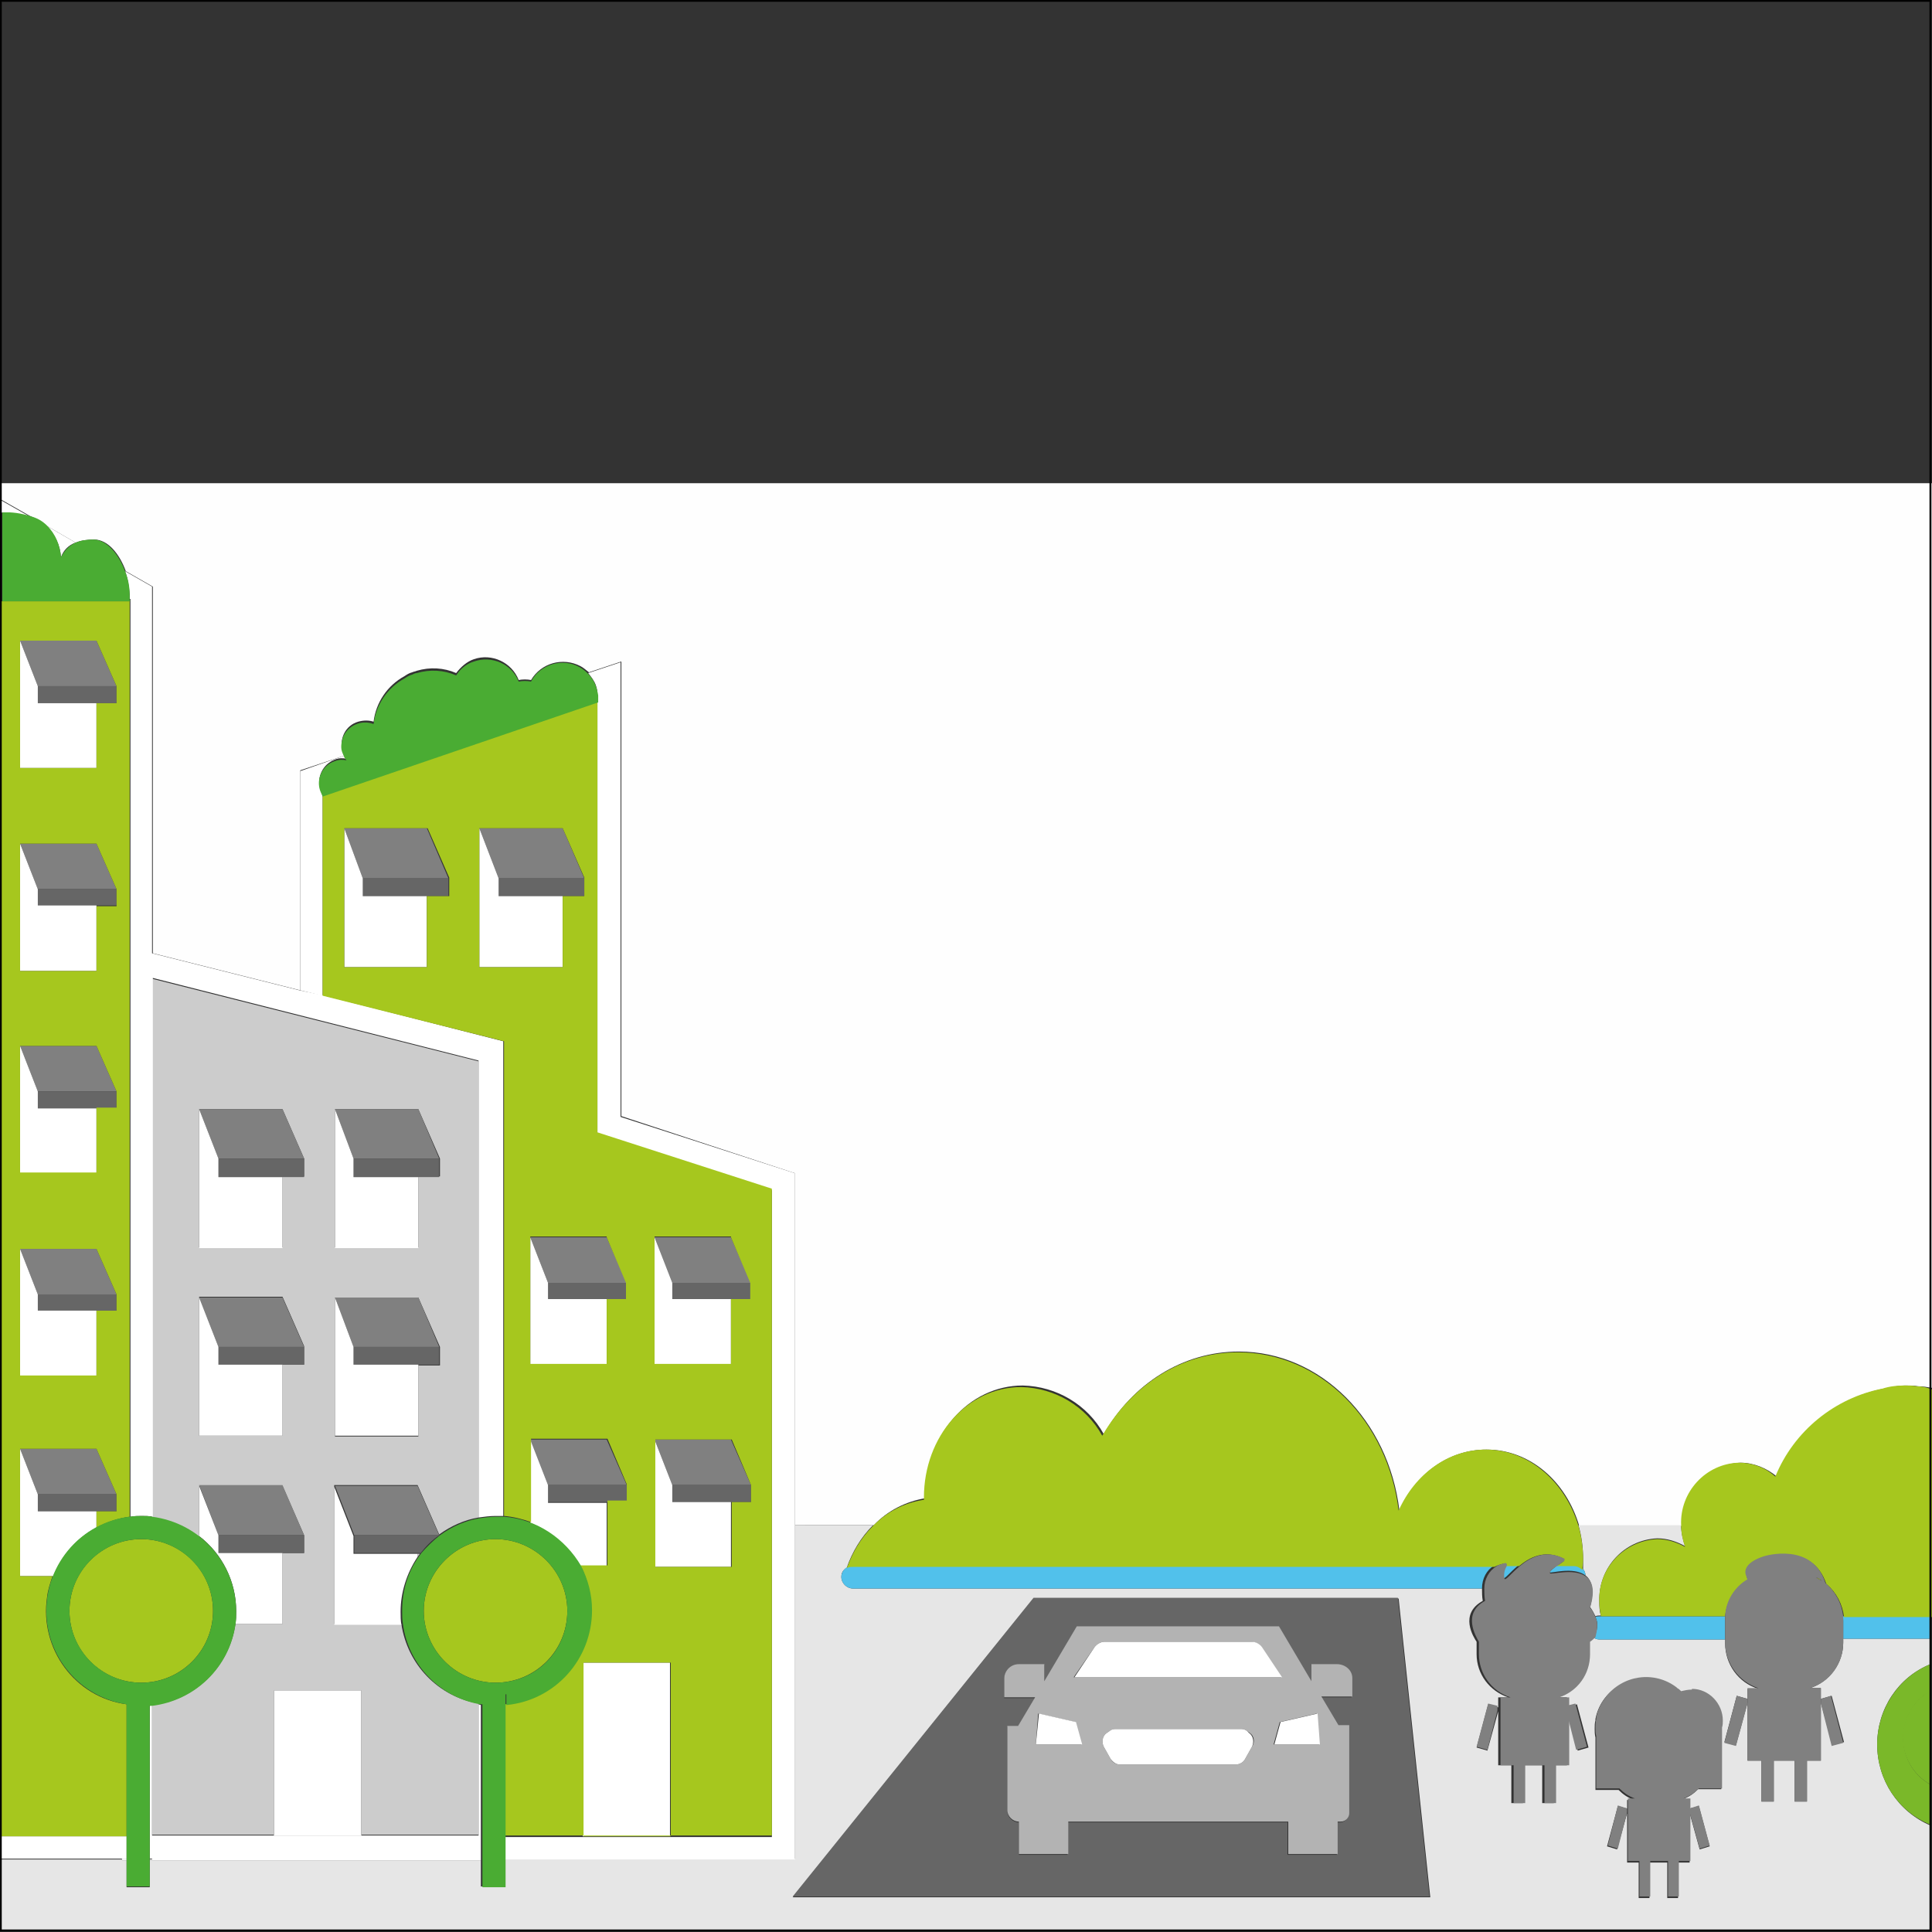 <?xml version="1.0" encoding="utf-8"?>
<!-- Generator: Adobe Illustrator 23.0.0, SVG Export Plug-In . SVG Version: 6.00 Build 0)  -->
<svg version="1.1" id="C" xmlns="http://www.w3.org/2000/svg" xmlns:xlink="http://www.w3.org/1999/xlink" x="0px" y="0px"
	 viewBox="0 0 250.3 250.3" style="enable-background:new 0 0 250.3 250.3;" xml:space="preserve">
<rect x="0" y="0" width="250.3" height="250.3" fill="#333333" stroke="none"/>
<style type="text/css">
	.st0{fill:none;}
	.st1{fill:#FEFEFE;}
	.st2{fill:#E6E6E6;}
	.st3{fill:#CCCCCC;}
	.st4{fill:#808080;}
	.st5{fill:#666666;}
	.st6{fill:#B3B3B3;}
	.st7{fill:#FFFFFF;}
	.st8{fill:#51C1EB;}
	.st9{fill:#7AB829;}
	.st10{fill:#A6C71E;}
	.st11{fill:#4AAC33;}
	.st12{fill:none;stroke:#000000;stroke-width:0.25;stroke-miterlimit:10;}
</style>
<title>FörtätaStaden KVADRAT_C</title>
<rect x="0.1" y="0.1" class="st0" width="250" height="62.5"/>
<path class="st1" d="M6,68.1l3.8,2.2c0.7-0.3,1.6-0.4,2.4-0.4c1.8,0,3.3,1.9,4.1,4.1l3.5,2v47.5l19.1,4.8V99.8l5.7-1.9
	c-0.1-0.2-0.2-0.3-0.2-0.5c-0.5-1.6,0.3-3.4,2-3.9c0.7-0.2,1.4-0.2,2,0c0.3-2.5,1.8-4.7,4-5.9c0.3-0.2,0.6-0.4,1-0.5
	c0.2-0.1,0.4-0.1,0.6-0.2c1.7-0.5,3.5-0.4,5.1,0.3c0.6-0.8,1.4-1.5,2.3-1.8c2.3-0.8,4.9,0.4,5.8,2.7c0.5-0.1,1.1-0.1,1.6,0
	c1.3-2.2,4.1-3,6.4-1.8c0.4,0.2,0.7,0.5,1.1,0.8l4.2-1.4v58.9L103,152v45.6h10.2c1.8-1.9,4.2-3.1,6.7-3.5c0-0.1,0-0.2,0-0.3
	c0-7.9,5.6-14.3,12.6-14.3c4.4,0.1,8.4,2.5,10.5,6.3c3.7-6.5,10.2-10.7,17.5-10.7c10.6,0,19.4,8.9,20.8,20.6
	c2.1-4.7,6.3-7.9,11.3-7.9c5.6,0,10.3,4.1,12,9.9h13.3c0-0.1,0-0.1,0-0.1c-0.1-4.3,3.2-7.9,7.6-8.1c1.7,0,3.4,0.7,4.7,1.8
	c2.4-5.9,7.7-10.2,13.9-11.4c0.9-0.2,1.8-0.4,2.8-0.4c0.5,0,1.1,0,1.6,0.1c0.6,0,1.2,0.1,1.8,0.2V62.6H0.1v2.1l3.7,2.1
	C4.7,67.2,5.4,67.6,6,68.1z"/>
<polygon class="st2" points="238.8,209.4 250.1,209.4 250.1,209.4 238.8,209.4 "/>
<path class="st2" d="M243.2,226c0-4.6,2.7-8.7,6.9-10.4v-3.3h-11.3v0.5c0,2.7-1.8,5.1-4.3,5.9h1.4v1.4l1.4-0.4l1.6,6l-1.5,0.4
	l-1.5-5.5v7.5h-1.8v5.3h-1.6v-5.3h-2.7v5.3h-1.6v-5.3h-1.8v-7.5l-1.5,5.5l-1.5-0.4l1.6-6l1.4,0.4v-1.3h1.4c-2.6-0.8-4.3-3.2-4.3-5.9
	v-0.5h-16.3c-0.3,0-0.6-0.1-0.8-0.3c-0.2,0.2-0.5,0.4-0.7,0.6l0,0v1.6c0,2.5-1.6,4.8-4,5.6h1.3v1.3l1.3-0.4l1.5,5.6l-1.4,0.4
	l-1.4-5.1v7h-1.7v4.9h-1.5v-4.9h-2.5v4.9h-1.5v-4.9h-1.7v-7l-1.4,5.1l-1.4-0.4l1.5-5.6l1.3,0.4v-1.3h1.3c-2.4-0.8-4.1-3-4.1-5.6
	v-1.6c-0.4-0.6-2.3-3.6,0.8-5.3c-0.1-0.5-0.1-1.1-0.1-1.6h-81.5c-0.8,0-1.5-0.7-1.5-1.5c0-0.5,0.2-0.9,0.7-1.2
	c0.7-2,1.8-3.9,3.4-5.5H103v43.2H65.3v3.6h-3V241H19.4v3.5h-3V241h-0.6v-0.1H0.1v9.3h250v-13.7C245.9,234.7,243.2,230.6,243.2,226z
	 M102.7,245.8l31.2-38.7h47.3l4.1,38.7H102.7z M223,223.9v7.9h-3c-0.6,0.6-1.2,1-2,1.3h0.9v1.2l1.2-0.3l1.4,5.2l-1.3,0.4l-1.3-4.7
	v6.4h-1.5v4.6H216v-4.6h-2.3v4.6h-1.4v-4.6h-1.5v-6.4l-1.3,4.7l-1.3-0.4l1.4-5.2l1.2,0.3v-1.1h0.9c-0.8-0.3-1.4-0.7-2-1.3h-3v-6.8
	c-0.1-0.4-0.1-0.8-0.1-1.1c0-0.4,0-0.8,0.1-1.1v-0.2l0,0c0.7-3.6,4.2-5.8,7.8-5.1c1,0.2,1.8,0.6,2.6,1.2l0.1,0.1
	c0.2,0.1,0.3,0.3,0.5,0.4c0.4-0.1,0.9-0.2,1.3-0.2c2.2,0,4.1,1.8,4.1,4c0,0,0,0,0,0C223.1,223.3,223.1,223.6,223,223.9z"/>
<path class="st2" d="M205.1,203.3c0.2,0.2,0.3,0.5,0.3,0.8c0.8,0.6,1.2,1.8,0.6,4.1c0.3,0.4,0.5,0.8,0.7,1.2
	c0.2-0.1,0.3-0.1,0.5-0.1h0.2c-0.2-0.6-0.2-1.3-0.2-1.9c-0.1-4.3,3.2-7.9,7.5-8.1c1.3,0,2.5,0.4,3.6,1c-0.3-0.9-0.5-1.8-0.5-2.7
	h-13.3c0.4,1.4,0.6,2.9,0.6,4.4C205.1,202.5,205.1,202.9,205.1,203.3z"/>
<path class="st3" d="M52,210.4h-8.7v-18h10.8l2.8,6.4c1.5-1.1,3.3-1.9,5.1-2.2v-59.1l-42.3-10.7v69.8c2.2,0.3,4.3,1.1,6.1,2.5v-6.6
	h10.8l2.8,6.4v2.3h-2.8v9.2h-6.1c-0.8,5.5-5.2,9.9-10.8,10.5v16.8H62v-17C56.8,219.8,52.8,215.7,52,210.4z M43.4,143.7h10.8l2.8,6.4
	v2.3h-2.8v9.2H43.4L43.4,143.7z M43.4,168.1h10.8l2.8,6.4v2.4h-2.8v9.2H43.4L43.4,168.1z M25.8,143.7h10.8l2.8,6.4v2.3h-2.8v9.2
	H25.8V143.7z M36.6,186H25.8v-18h10.8l2.8,6.4v2.4h-2.8V186z M46.8,237.8H35.5V219h11.3V237.8z"/>
<path class="st3" d="M54.1,201.7l0.3-0.4h-0.3V201.7z"/>
<polygon class="st4" points="39.4,150.1 36.6,143.7 25.8,143.7 28.3,150.1 "/>
<polygon class="st5" points="28.3,150.1 28.3,152.5 36.6,152.5 39.4,152.5 39.4,150.1 "/>
<polygon class="st4" points="56.9,150.1 54.2,143.7 43.4,143.7 45.8,150.1 "/>
<polygon class="st5" points="45.8,150.1 45.8,152.5 54.2,152.5 56.9,152.5 56.9,150.1 "/>
<polygon class="st4" points="39.4,174.5 36.6,168.1 25.8,168.1 28.3,174.5 "/>
<polygon class="st5" points="39.4,176.8 39.4,174.5 28.3,174.5 28.3,176.8 36.6,176.8 "/>
<polygon class="st4" points="56.9,174.5 54.2,168.1 43.4,168.1 45.8,174.5 "/>
<polygon class="st5" points="45.8,174.5 45.8,176.8 54.2,176.8 56.9,176.8 56.9,174.5 "/>
<polygon class="st4" points="44.6,107.3 47,113.8 58.1,113.8 55.3,107.3 "/>
<polygon class="st5" points="47,113.8 47,116.1 55.3,116.1 58.1,116.1 58.1,113.8 "/>
<polygon class="st4" points="75.7,113.8 72.9,107.3 62.1,107.3 64.6,113.8 "/>
<polygon class="st5" points="64.6,113.8 64.6,116.1 72.9,116.1 75.7,116.1 75.7,113.8 "/>
<polygon class="st4" points="28.3,198.9 39.4,198.9 36.6,192.4 25.8,192.4 "/>
<polygon class="st5" points="28.3,198.9 28.3,201.2 36.6,201.2 39.4,201.2 39.4,198.9 "/>
<path class="st4" d="M54.1,192.5H43.4l2.5,6.4h11h0L54.1,192.5z"/>
<path class="st5" d="M45.9,198.9v2.3h8.6c0.7-0.9,1.5-1.7,2.4-2.3H45.9z"/>
<polygon class="st4" points="81.2,192.4 78.6,186.5 68.7,186.5 71,192.4 "/>
<polygon class="st5" points="71,192.4 71,194.6 78.6,194.6 81.2,194.6 81.2,192.4 "/>
<polygon class="st4" points="97.3,192.4 94.7,186.5 84.8,186.5 87.1,192.4 "/>
<polygon class="st5" points="87.1,192.4 87.1,194.6 94.7,194.6 97.3,194.6 97.3,192.4 "/>
<polygon class="st4" points="71,166.2 81.2,166.2 78.6,160.3 68.7,160.3 "/>
<polygon class="st5" points="71,166.2 71,168.3 78.6,168.3 81.2,168.3 81.2,166.2 "/>
<polygon class="st4" points="97.3,166.2 94.7,160.3 84.8,160.3 87.1,166.2 "/>
<polygon class="st5" points="87.1,166.2 87.1,168.3 94.7,168.3 97.3,168.3 97.3,166.2 "/>
<polygon class="st4" points="15.1,115.2 12.5,109.3 2.6,109.3 4.9,115.2 "/>
<polygon class="st5" points="4.9,115.2 4.9,117.3 12.5,117.3 15.1,117.3 15.1,115.2 "/>
<polygon class="st4" points="15.1,88.9 12.5,83 2.6,83 4.9,88.9 "/>
<polygon class="st5" points="4.9,88.9 4.9,91.1 12.5,91.1 15.1,91.1 15.1,88.9 "/>
<polygon class="st4" points="15.1,193.6 12.5,187.7 2.6,187.7 4.9,193.6 "/>
<polygon class="st5" points="4.9,193.6 4.9,195.8 12.5,195.8 15.1,195.8 15.1,193.6 "/>
<polygon class="st4" points="15.1,167.7 12.5,161.8 2.6,161.8 4.9,167.7 "/>
<polygon class="st5" points="4.9,167.7 4.9,169.8 12.5,169.8 15.1,169.8 15.1,167.7 "/>
<polygon class="st4" points="15.1,141.4 12.5,135.5 2.6,135.5 4.9,141.4 "/>
<polygon class="st5" points="4.9,141.4 4.9,143.6 12.5,143.6 15.1,143.6 15.1,141.4 "/>
<path class="st5" d="M133.9,207l-31.2,38.7h82.5l-4.1-38.7H133.9z M175.1,219.9h-4l2.2,3.7h1.4V235c0,0.6-0.5,1.1-1.1,1.1h0h-0.4
	v4.2h-6.4v-4.2h-28.5v4.2H132v-4.2c-0.8,0-1.5-0.7-1.5-1.5c0,0,0,0,0,0v-10.9h1.4l2.2-3.7h-4v-2.4c0-1.1,0.9-1.9,1.9-1.9
	c0,0,0,0,0,0h3.3v2.2l4.2-7.1h26.2l4.2,7.1v-2.2h3.3c1.1,0,1.9,0.9,1.9,1.9c0,0,0,0,0,0L175.1,219.9z"/>
<path class="st6" d="M173.2,215.6h-3.3v2.2l-4.2-7.1h-26.2l-4.2,7.1v-2.2H132c-1.1,0-1.9,0.9-1.9,1.9c0,0,0,0,0,0v2.4h4l-2.2,3.7
	h-1.4v10.9c0,0.8,0.7,1.5,1.5,1.5c0,0,0,0,0,0v4.2h6.4v-4.2h28.5v4.2h6.4v-4.2h0.4c0.6,0,1.1-0.5,1.1-1.1v0v-11.4h-1.4l-2.2-3.7h4
	v-2.4C175.2,216.4,174.3,215.6,173.2,215.6C173.3,215.6,173.2,215.6,173.2,215.6z M141.8,213.4c0.3-0.4,0.8-0.7,1.3-0.7h19
	c0.5,0,1,0.3,1.3,0.7l2.6,3.9h-26.9L141.8,213.4z M134.2,226l0.3-4l4.8,1.1l0.8,2.9L134.2,226z M162.2,226.3l-0.9,1.6
	c-0.2,0.4-0.7,0.7-1.2,0.7h-15c-0.5,0-1-0.3-1.2-0.7l-0.9-1.6c-0.3-0.6-0.2-1.4,0.4-1.8l0.3-0.2c0.2-0.2,0.5-0.3,0.8-0.3h16.3
	c0.3,0,0.6,0.1,0.8,0.3l0.3,0.2C162.5,224.9,162.6,225.7,162.2,226.3L162.2,226.3z M165,226l0.8-2.9l4.8-1.1l0.3,4L165,226z"/>
<g>
	<path class="st7" d="M80.4,85.8l-4.2,1.4c0.4,0.5,0.8,1,1,1.6c0.1,0.3,0.2,0.7,0.2,1V90c0,0.2,0,0.4,0,0.7v56.2l22.6,7.3v83.8H65.3
		v2.9H103V152l-22.6-7.3V85.8z"/>
	<path class="st7" d="M41.8,103c-0.1-0.2-0.2-0.4-0.3-0.7c-0.5-1.6,0.3-3.3,1.9-3.9c0,0,0,0,0,0c0.5-0.2,1-0.2,1.5-0.1
		c-0.1-0.1-0.2-0.3-0.3-0.4l-5.7,2v28.4l2.9,0.7V103z"/>
	<rect x="15.8" y="240.8" class="st7" width="0.6" height="0.2"/>
	<polygon class="st7" points="62,237.8 19.7,237.8 19.7,220.9 19.4,221 19.4,240.8 19.7,240.8 19.7,240.9 19.4,240.9 19.4,241 
		62.3,241 62.3,220.9 62,220.8 	"/>
	<path class="st7" d="M38.8,128.3l-19.1-4.8V76l-3.5-2c0.4,1,0.5,2,0.6,3c0,0.2,0,0.4,0,0.6h0.1v118.9c0.5-0.1,1-0.1,1.5-0.1
		c0.5,0,0.9,0,1.4,0.1v-69.8L62,137.4v59.2c0.7-0.1,1.5-0.2,2.2-0.2c0.3,0,0.7,0,1,0v-61.5l-23.5-6L38.8,128.3z"/>
	<rect x="75.5" y="215.4" class="st7" width="11.3" height="22.5"/>
	<path class="st7" d="M9.8,70.3L6,68.1c1.1,1.1,1.8,2.5,1.9,4.1C8.2,71.3,8.9,70.6,9.8,70.3z"/>
	<path class="st7" d="M0.1,64.8v1.6c1.3,0,2.5,0.2,3.7,0.5L0.1,64.8z"/>
	<polygon class="st7" points="0.1,240.8 15.8,240.8 16.4,240.8 16.4,237.9 0.1,237.9 	"/>
	<rect x="35.5" y="219" class="st7" width="11.3" height="18.8"/>
	<polygon class="st7" points="25.8,143.7 25.8,161.7 36.6,161.7 36.6,152.5 28.3,152.5 28.3,150.1 	"/>
	<polygon class="st7" points="43.4,143.7 43.4,161.7 54.2,161.7 54.2,152.5 45.8,152.5 45.8,150.1 	"/>
	<polygon class="st7" points="25.8,186 36.6,186 36.6,176.8 28.3,176.8 28.3,174.5 25.8,168.1 	"/>
	<polygon class="st7" points="43.4,186 54.2,186 54.2,176.8 45.8,176.8 45.8,174.5 43.4,168.1 	"/>
	<polygon class="st7" points="44.6,107.3 44.6,125.3 55.3,125.3 55.3,116.1 47,116.1 47,113.8 	"/>
	<polygon class="st7" points="72.9,116.1 64.6,116.1 64.6,113.8 62.1,107.3 62.1,125.3 72.9,125.3 	"/>
	<path class="st7" d="M25.8,199c3,2.3,4.8,5.9,4.8,9.7c0,0.6,0,1.1-0.1,1.7h6.1v-9.2h-8.3v-2.3l-2.5-6.4V199z"/>
	<path class="st7" d="M43.4,210.5H52c-0.1-0.6-0.1-1.1-0.1-1.7c0-2.5,0.8-5,2.2-7.1v-0.4h-8.3v-2.3l-2.5-6.4V210.5z"/>
	<path class="st7" d="M71,192.4l-2.3-5.9v10.8c2.8,1.1,5,3.1,6.4,5.8h3.5v-8.4H71V192.4z"/>
	<polygon class="st7" points="84.8,203 94.7,203 94.7,194.6 87.1,194.6 87.1,192.4 84.8,186.5 	"/>
	<polygon class="st7" points="71,166.2 68.7,160.3 68.7,176.8 78.6,176.8 78.6,168.3 71,168.3 	"/>
	<polygon class="st7" points="84.8,160.3 84.8,176.8 94.7,176.8 94.7,168.3 87.1,168.3 87.1,166.2 	"/>
	<polygon class="st7" points="2.6,109.3 2.6,125.8 12.5,125.8 12.5,117.3 4.9,117.3 4.9,115.2 	"/>
	<polygon class="st7" points="2.6,83 2.6,99.5 12.5,99.5 12.5,91.1 4.9,91.1 4.9,88.9 	"/>
	<path class="st7" d="M12.5,197.9v-2.1H4.9v-2.2l-2.3-5.9v16.5h4.3C8,201.5,10,199.2,12.5,197.9z"/>
	<polygon class="st7" points="2.6,178.3 12.5,178.3 12.5,169.8 4.9,169.8 4.9,167.7 2.6,161.8 	"/>
	<polygon class="st7" points="2.6,152 12.5,152 12.5,143.6 4.9,143.6 4.9,141.4 2.6,135.5 	"/>
	<path class="st7" d="M161.6,224.3c-0.2-0.2-0.5-0.3-0.8-0.3h-16.3c-0.3,0-0.6,0.1-0.8,0.3l-0.3,0.2c-0.6,0.4-0.7,1.2-0.4,1.8
		l0.9,1.6c0.3,0.4,0.7,0.7,1.2,0.7h15c0.5,0,1-0.3,1.2-0.7l0.9-1.6c0.3-0.6,0.2-1.4-0.4-1.8L161.6,224.3z"/>
	<polygon class="st7" points="134.6,222 134.2,226 140.2,226 139.4,223.1 	"/>
	<polygon class="st7" points="170.7,222 165.9,223.1 165.1,226 171,226 	"/>
	<path class="st7" d="M163.5,213.4c-0.3-0.4-0.8-0.7-1.3-0.7h-19.1c-0.5,0-1,0.3-1.3,0.7l-2.6,3.9h26.9L163.5,213.4z"/>
</g>
<path class="st8" d="M223.5,209.4h-16.3c-0.2,0-0.4,0-0.5,0.1c0.4,0.8,0.3,1.8-0.3,2.6c0.2,0.2,0.5,0.3,0.8,0.3h16.3V210
	C223.5,209.8,223.5,209.6,223.5,209.4z"/>
<path class="st8" d="M238.8,210v2.3h11.3v-2.9h-11.4C238.8,209.6,238.8,209.8,238.8,210z"/>
<path class="st8" d="M204,202.8h-2.3c-0.4,0.4-0.9,0.7-0.9,0.9s3-0.8,4.6,0.4c0-0.3-0.1-0.6-0.3-0.8
	C204.8,203,204.4,202.8,204,202.8z"/>
<path class="st8" d="M193.6,202.8h-83.1c-0.8,0-1.5,0.7-1.5,1.5c0,0.8,0.7,1.5,1.5,1.5c0,0,0,0,0,0H192
	C192,204.5,192.6,203.4,193.6,202.8z"/>
<path class="st8" d="M194.7,204.4c0.1,0.4,0.8-0.6,2-1.6H195C194.7,203.3,194.7,203.9,194.7,204.4z"/>
<path class="st9" d="M243.2,226c0,4.6,2.7,8.7,6.9,10.4v-5.2c-3.4-1.9-4.5-6.2-2.6-9.5c0.6-1.1,1.5-2,2.6-2.6v-3.5
	C245.9,217.3,243.2,221.5,243.2,226z"/>
<path class="st9" d="M246.5,225.1c0,2.5,1.4,4.9,3.6,6.1V219C247.9,220.3,246.5,222.6,246.5,225.1z"/>
<g>
	<path class="st10" d="M77.5,90.8L41.8,103v26l23.5,5.9v61.5c1.2,0.1,2.4,0.4,3.5,0.8v-10.8h9.9l2.5,5.9v2.1h-2.5v8.4h-3.5
		c0.9,1.8,1.4,3.7,1.4,5.7c0,6.4-4.9,11.7-11.2,12.3v17H100v-83.8l-22.6-7.3V90.8z M58.1,116.1h-2.8v9.2H44.6v-18h10.8l2.8,6.4
		V116.1z M62.1,125.3v-18h10.8l2.8,6.4v2.4h-2.8v9.2H62.1z M75.6,237.9v-22.5h11.3l0,22.5H75.6z M97.3,194.6h-2.5v8.4h-9.9v-16.5
		l9.9,0l2.5,5.9V194.6z M94.7,160.3l2.5,5.9v2.1h-2.5v8.4h-9.9l0-16.5H94.7z M78.6,160.3l2.5,5.9v2.1h-2.5v8.4h-9.9v-16.5H78.6z"/>
	<path class="st10" d="M6.1,206.9c0.1-0.9,0.4-1.8,0.7-2.7H2.6v-16.5h9.9l2.6,5.9v2.2h-2.6v2.1c1.3-0.7,2.8-1.2,4.3-1.4V77.7h-0.1
		c0,0.1,0,0.2,0,0.2H0.1v160h16.3v-17.1C9.7,219.9,5.1,213.6,6.1,206.9z M2.6,83h9.9l2.6,5.9v2.2h-2.6v8.4H2.6V83z M2.6,109.3h9.9
		l2.6,5.9v2.2h-2.6v8.4H2.6V109.3z M2.6,135.5h9.9l2.6,5.9v2.1h-2.6v8.4H2.6V135.5z M2.6,161.8h9.9l2.6,5.9v2.1h-2.6v8.4H2.6V161.8z
		"/>
	<path class="st10" d="M192.5,187.8c-4.9,0-9.2,3.2-11.3,7.9c-1.4-11.6-10.1-20.5-20.8-20.5c-7.4,0-13.8,4.3-17.6,10.8
		c-2.1-3.8-6.1-6.2-10.5-6.3c-7,0-12.6,6.4-12.6,14.3c0,0.1,0,0.2,0,0.3c-2.6,0.4-4.9,1.6-6.7,3.5c-1.5,1.5-2.6,3.4-3.3,5.4
		c0.2-0.2,0.5-0.2,0.8-0.2h83.1c0.4-0.2,0.7-0.3,1.1-0.4c0.1,0,0.2,0.1,0.3,0.2c0,0,0,0.1,0,0.1c0,0,0,0,0,0h1.8
		c1.3-1.1,3.3-2.2,5.7-1c0.1,0.1,0.1,0.2,0.1,0.3c0,0,0,0.1-0.1,0.1c-0.2,0.2-0.5,0.4-0.9,0.6h2.3c0.4,0,0.8,0.2,1.1,0.5
		c0-0.4,0.1-0.8,0.1-1.3c0-1.5-0.2-3-0.6-4.4C202.8,192,198.1,187.8,192.5,187.8z"/>
	<path class="st10" d="M248.3,179.6c-0.5-0.1-1.1-0.1-1.6-0.1c-0.9,0-1.9,0.1-2.8,0.4c-6.2,1.2-11.5,5.5-13.9,11.4
		c-1.3-1.2-3-1.8-4.7-1.8c-4.3,0.1-7.7,3.8-7.5,8.1c0,0,0,0.1,0,0.1c0,0.9,0.2,1.8,0.5,2.7c-1.1-0.6-2.3-1-3.6-1
		c-4.3,0.2-7.7,3.8-7.5,8.1c0,0.7,0.1,1.3,0.2,1.9h16.1c0.2-2,1.3-3.7,3-4.7c-0.1-0.2-0.2-0.3-0.2-0.5c-0.5-1.8,2.4-2.5,2.4-2.5
		s6.1-1.9,7.9,3.5c1.3,1.1,2.1,2.6,2.3,4.3h11.4v-29.5C249.5,179.7,248.9,179.6,248.3,179.6z"/>
	<path class="st10" d="M235.3,204.4c0.2,0.1,0.5,0.3,0.7,0.4l-0.1-0.1C235.7,204.5,235.5,204.4,235.3,204.4z"/>
	<circle class="st10" cx="18.3" cy="208.7" r="9.3"/>
	<path class="st10" d="M73.5,208.7c0-5.1-4.2-9.3-9.3-9.3c-5.1,0-9.3,4.2-9.3,9.3s4.2,9.3,9.3,9.3C69.3,218,73.5,213.9,73.5,208.7z"
		/>
</g>
<g>
	<path class="st11" d="M19.7,196.5c-0.5-0.1-0.9-0.1-1.4-0.1c-6.8,0-12.3,5.5-12.3,12.3c0,6,4.4,11.2,10.4,12.1v17v2.9v0.2v3.5h3
		V241v-0.2V221h0.3c5.6-0.7,10-5,10.8-10.5c0.1-0.6,0.1-1.1,0.1-1.7C30.6,202.5,25.9,197.3,19.7,196.5z M18.3,218
		c-5.1,0-9.3-4.2-9.3-9.3c0-5.1,4.2-9.3,9.3-9.3s9.3,4.2,9.3,9.3S23.5,218,18.3,218z"/>
	<path class="st11" d="M65.3,196.5c-0.3,0-0.7,0-1,0c-0.7,0-1.5,0.1-2.2,0.2c-1.8,0.3-3.6,1.1-5.1,2.2h0c-0.9,0.7-1.7,1.5-2.4,2.3
		l-0.3,0.4c-1.5,2.1-2.2,4.5-2.2,7.1c0,0.6,0,1.1,0.1,1.7c0.7,5.3,4.8,9.5,10,10.4l0.3,0v0.1V241v3.5h3v-3.7v-2.9v-17v-1.4h0.1v1.4
		c6.3-0.6,11.1-5.9,11.1-12.3c0-2-0.5-3.9-1.4-5.7C73.2,199.3,69.5,196.8,65.3,196.5z M64.2,218C64.2,218,64.2,218,64.2,218
		c-5.1,0-9.3-4.2-9.3-9.3c0-5.1,4.2-9.3,9.3-9.3c5.1,0,9.3,4.2,9.3,9.3C73.5,213.9,69.4,218,64.2,218z"/>
	<path class="st11" d="M77.2,88.9c-0.2-0.6-0.6-1.2-1-1.6c-1.8-1.9-4.7-1.9-6.6-0.1c-0.3,0.3-0.6,0.7-0.8,1.1
		c-0.5-0.1-1.1-0.1-1.6,0c-0.9-2.3-3.5-3.4-5.8-2.6c-1,0.3-1.8,1-2.3,1.8c-1.6-0.7-3.4-0.8-5.1-0.3c-0.2,0-0.4,0.1-0.6,0.2
		c-0.4,0.1-0.7,0.3-1,0.5c-2.2,1.2-3.7,3.4-4,5.9c-1.6-0.6-3.4,0.2-4,1.8c-0.2,0.7-0.3,1.4,0,2c0.1,0.2,0.1,0.3,0.2,0.5
		c0.1,0.2,0.2,0.3,0.3,0.4c-0.5-0.1-1-0.1-1.5,0.1c-1.6,0.5-2.5,2.3-1.9,3.9c0,0,0,0,0,0c0.1,0.2,0.2,0.5,0.3,0.7l35.7-12.2v-0.1
		c0-0.2,0-0.4,0-0.7v-0.1C77.4,89.5,77.3,89.2,77.2,88.9z"/>
	<path class="st11" d="M16.8,77.6c0-0.2,0-0.4,0-0.6c0-1-0.2-2-0.6-3c-0.8-2.2-2.4-4.1-4.1-4.1c-0.8,0-1.6,0.1-2.3,0.4
		c-0.9,0.4-1.5,1.1-1.9,1.9c-0.1-1.5-0.7-3-1.8-4.1c-0.6-0.6-1.3-1-2.1-1.2c-1.2-0.4-2.5-0.6-3.7-0.5v11.5h16.6
		C16.8,77.8,16.8,77.7,16.8,77.6z"/>
</g>
<polygon class="st4" points="192.8,220.7 191.3,226.3 192.7,226.7 194,221.6 194,221 "/>
<polygon class="st4" points="204.2,226.7 205.6,226.3 204.1,220.7 202.9,221 202.9,221.6 "/>
<path class="st4" d="M206.7,209.5c-0.2-0.4-0.4-0.9-0.7-1.2c0.7-2.3,0.3-3.5-0.6-4.1c-1.6-1.1-4.6-0.1-4.6-0.4s0.4-0.6,0.9-0.9
	s0.6-0.5,0.9-0.6c0.1-0.1,0.1-0.2,0.1-0.3c0,0,0-0.1-0.1-0.1c-2.4-1.2-4.4-0.1-5.7,1c-1.2,1-1.9,2-2,1.6c-0.1-0.5,0-1.1,0.3-1.6
	c0,0,0,0,0-0.1c0.1-0.1,0-0.2-0.1-0.3c0,0-0.1,0-0.1,0c-0.4,0.1-0.8,0.2-1.1,0.4c-1,0.6-1.6,1.7-1.6,2.9c0,0.5,0,1.1,0.1,1.6
	c-3,1.6-1.2,4.6-0.8,5.3v1.6c0,2.5,1.6,4.8,4.1,5.6h-1.3v8.8h1.7v4.9h1.5v-4.9h2.5v4.9h1.5v-4.9h1.7v-8.8h-1.3c2.4-0.8,4-3,4-5.6
	v-1.6l0,0c0.3-0.2,0.5-0.4,0.7-0.6C206.9,211.3,207.1,210.3,206.7,209.5z"/>
<polygon class="st4" points="209.6,233.9 208.3,239.1 209.6,239.5 210.8,234.8 210.8,234.3 "/>
<polygon class="st4" points="220.2,239.5 221.5,239.1 220.1,233.9 218.9,234.3 218.9,234.8 "/>
<path class="st4" d="M219.1,218.9c-0.4,0-0.9,0.1-1.3,0.2c-0.1-0.1-0.3-0.3-0.5-0.4l-0.1-0.1c-2.9-2.2-7-1.6-9.2,1.3
	c-0.6,0.8-1,1.6-1.2,2.6l0,0v0.2c-0.1,0.4-0.1,0.8-0.1,1.1c0,0.4,0,0.8,0.1,1.1v6.8h3c0.6,0.6,1.2,1,2,1.3h-0.9v8.1h1.5v4.6h1.4
	v-4.6h2.3v4.6h1.4v-4.6h1.5v-8.1h-0.9c0.8-0.3,1.4-0.7,2-1.3h3v-7.9c0.1-0.3,0.1-0.6,0.1-0.9c0-2.2-1.8-4.1-4-4.1
	C219.2,218.9,219.2,218.9,219.1,218.9z"/>
<polygon class="st4" points="225,219.7 223.4,225.8 224.9,226.2 226.4,220.7 226.4,220.1 "/>
<polygon class="st4" points="237.3,226.2 238.8,225.8 237.2,219.7 235.9,220.1 235.9,220.7 "/>
<path class="st4" d="M238.8,209.4L238.8,209.4c-0.2-1.7-1-3.2-2.3-4.3c-1.7-5.4-7.9-3.5-7.9-3.5s-3,0.8-2.4,2.5
	c0.1,0.2,0.1,0.4,0.2,0.5c-1.7,1-2.8,2.8-2.9,4.7l0,0c0,0.2,0,0.4,0,0.6v2.9c0,2.7,1.8,5.1,4.3,5.9h-1.4v9.4h1.8v5.3h1.6v-5.3h2.7
	v5.3h1.6v-5.3h1.8v-9.4h-1.4c2.6-0.8,4.3-3.2,4.3-5.9V210C238.8,209.8,238.8,209.6,238.8,209.4z M235.9,204.7l0.1,0.1
	c-0.2-0.1-0.5-0.3-0.7-0.4C235.5,204.4,235.7,204.5,235.9,204.7z"/>
<rect x="0.1" y="0.1" class="st12" width="250" height="250"/>
</svg>
